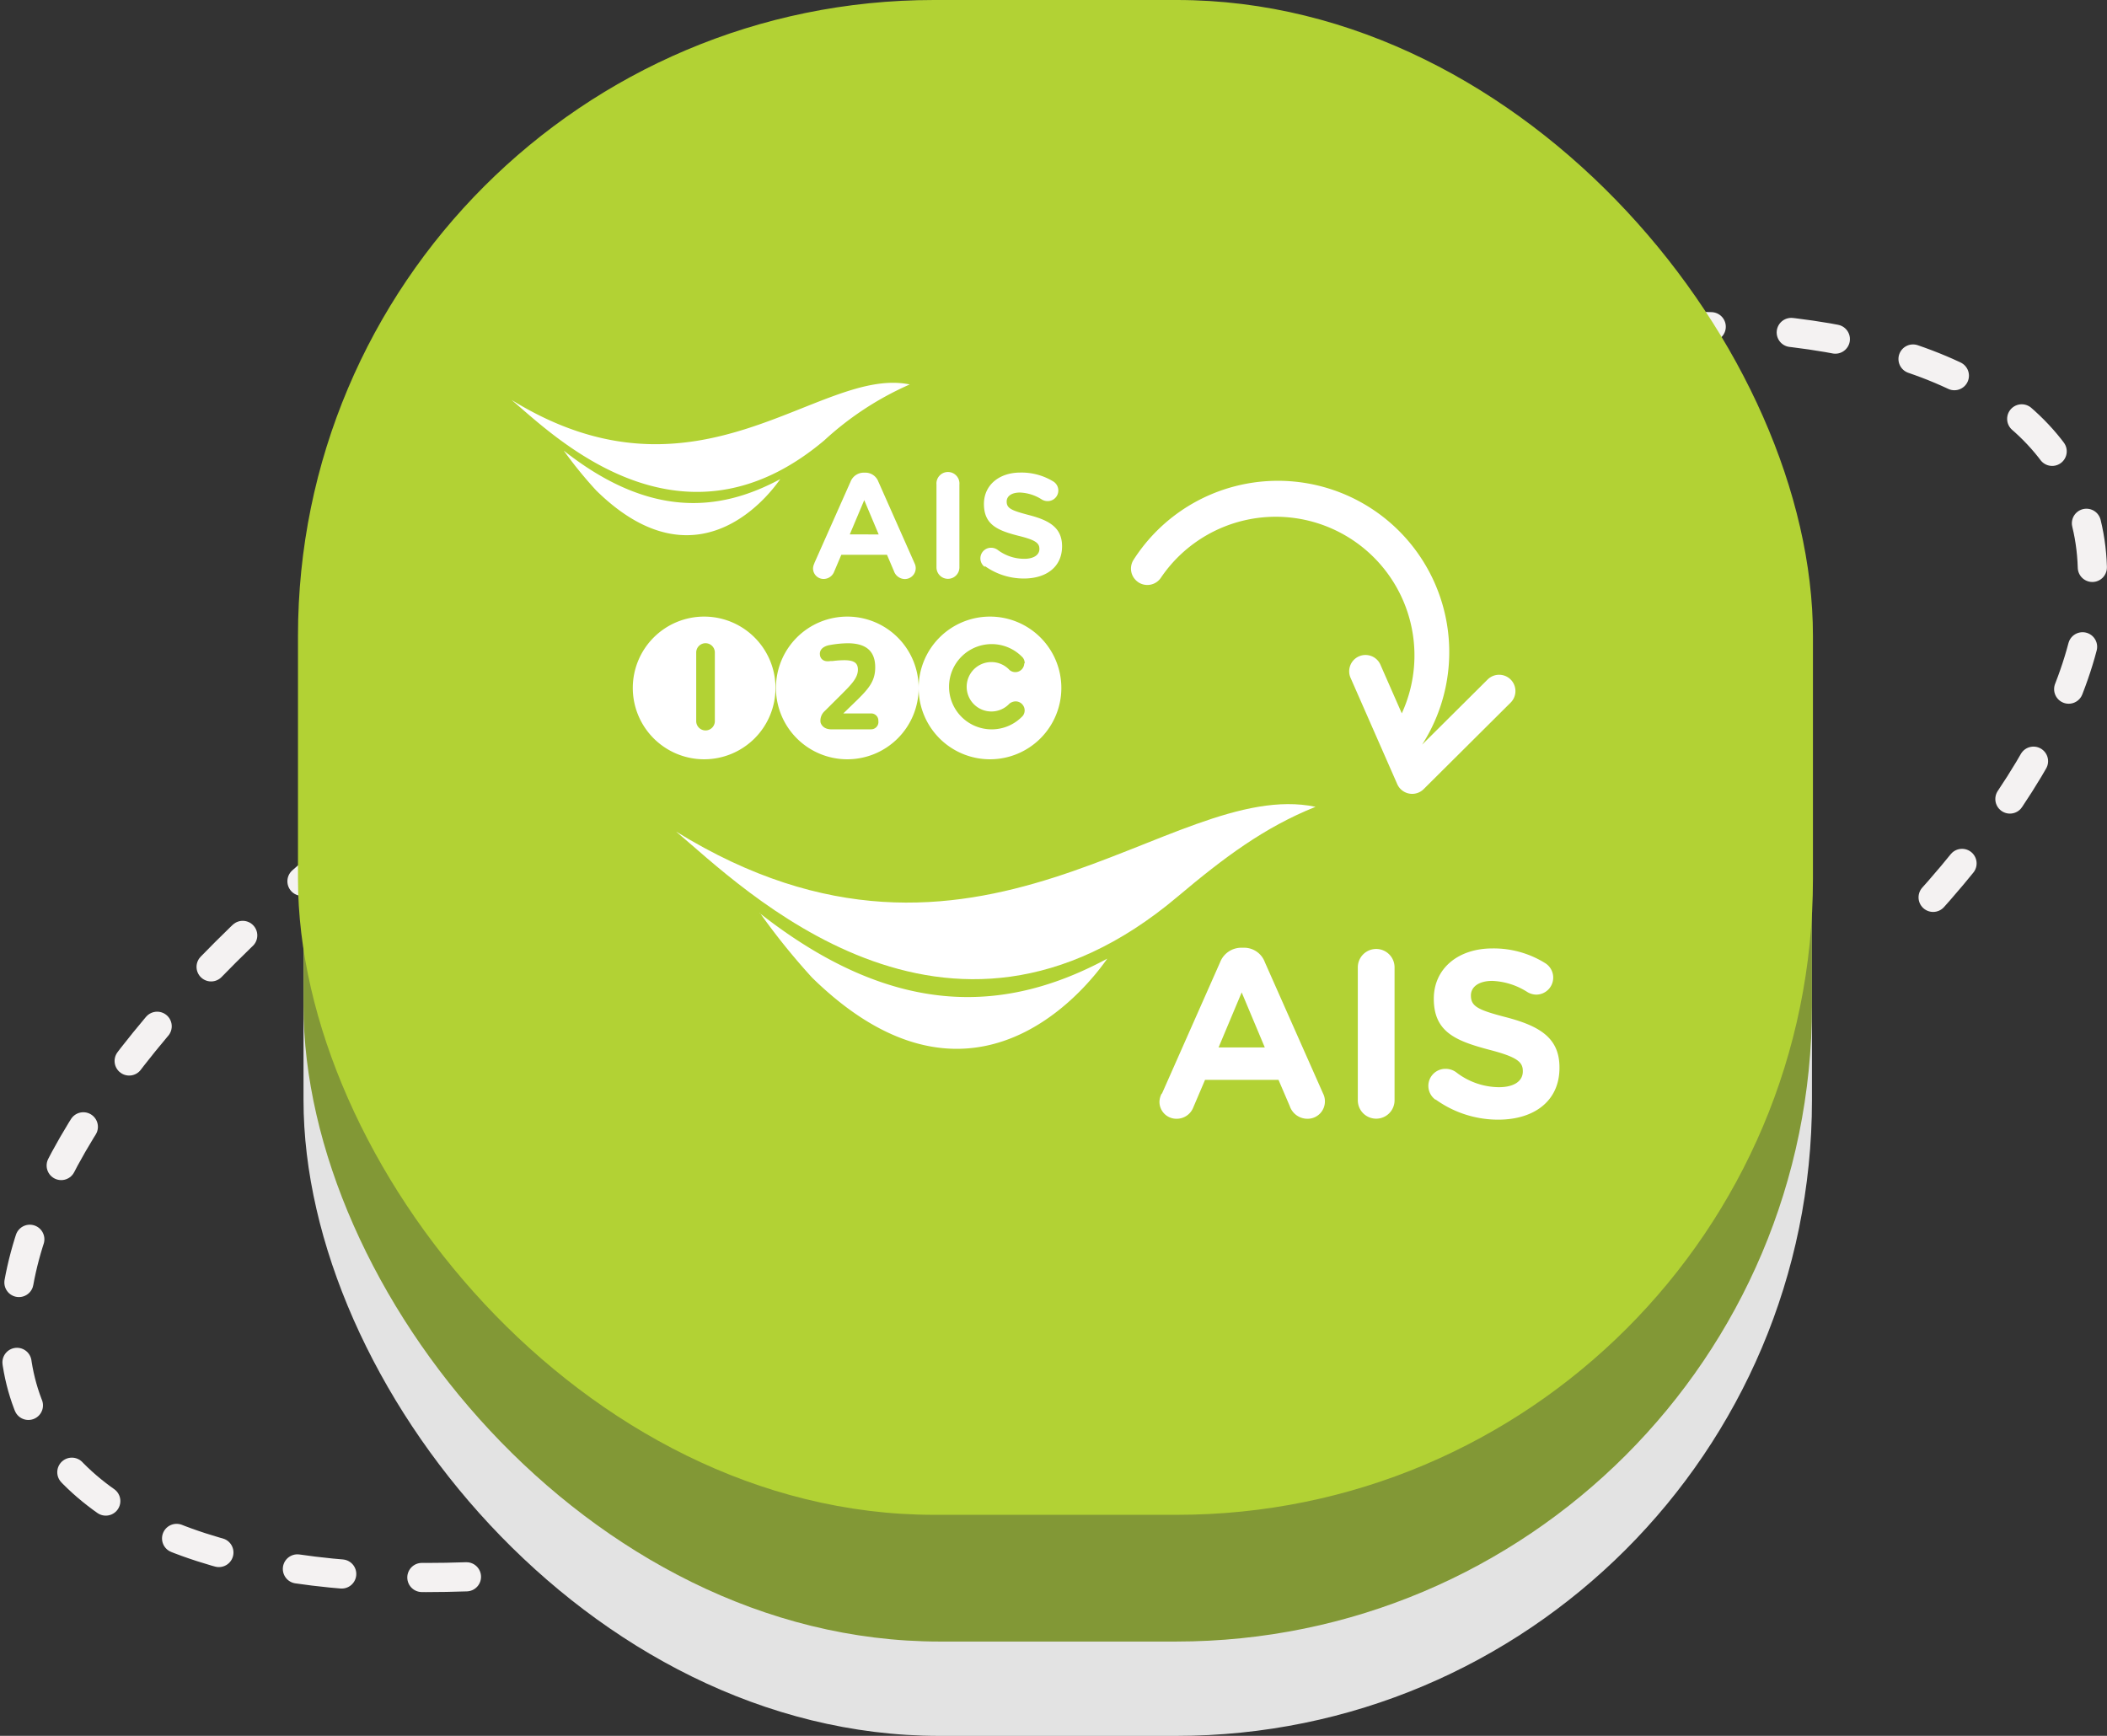 <svg xmlns="http://www.w3.org/2000/svg" viewBox="0 0 236.24 194.64"><rect x="0" y="0" width="236.24" height="194.64" fill="#333333" stroke="none"/><defs><style>.cls-1{isolation:isolate;}.cls-2{fill:none;stroke:#f4f2f2;stroke-linecap:round;stroke-linejoin:round;stroke-width:3.27px;stroke-dasharray:5 9 5 9;}.cls-3{mix-blend-mode:multiply;}.cls-4{fill:#e3e3e3;}.cls-5{fill:#829836;}.cls-6{fill:#b2d234;}.cls-7{fill:#fff;}</style></defs><title>ico</title><g class="cls-1"><g id="Layer_1" data-name="Layer 1"><path class="cls-2" d="M52.3,176.81c-24.59.86-42.75-5.12-48.66-18.14-11.82-26,29.86-70.42,93.08-99.1S220.78,28.76,232.6,54.81c6.1,13.44-2,31.76-20,50.28"/><g class="cls-3"><rect class="cls-4" x="34.03" y="25.52" width="169.13" height="169.13" rx="71.31" ry="71.31"/></g><rect class="cls-5" x="34.03" y="14.94" width="169.13" height="169.13" rx="71.31" ry="71.31"/><rect class="cls-6" x="33.41" width="169.86" height="169.86" rx="71.31" ry="71.31"/><path class="cls-7" d="M63.21,50.53A47.49,47.49,0,0,0,66.85,55C79,66.94,87.37,53.81,87.49,53.72c-6.85,3.69-14.66,4.4-24.28-3.19"/><path class="cls-7" d="M57.35,44.84c4.58,3.84,18.86,18.21,35.07,4.54A34.7,34.7,0,0,1,102,43.11C91.86,41,78.38,57.83,57.35,44.84"/><path class="cls-7" d="M91.3,63.16,95.37,54a1.59,1.59,0,0,1,1.5-1H97a1.55,1.55,0,0,1,1.48,1l4.07,9.18a1.22,1.22,0,0,1-1.09,1.75,1.31,1.31,0,0,1-1.23-.89l-.78-1.83H94.33l-.81,1.91a1.27,1.27,0,0,1-1.18.8,1.18,1.18,0,0,1-1.18-1.2,1.34,1.34,0,0,1,.15-.55m7.21-3.24L96.9,56.08l-1.62,3.84Z"/><path class="cls-7" d="M110.41,63.57a1.19,1.19,0,0,1,.72-2.15,1.25,1.25,0,0,1,.73.24,4.94,4.94,0,0,0,3,1c1,0,1.68-.41,1.68-1.1v0c0-.65-.39-1-2.35-1.48-2.35-.6-3.87-1.25-3.87-3.57v0c0-2.11,1.7-3.52,4.08-3.52a6.81,6.81,0,0,1,3.7,1,1.19,1.19,0,0,1-.64,2.2,1.24,1.24,0,0,1-.65-.18,4.86,4.86,0,0,0-2.45-.78c-1,0-1.49.45-1.49,1v0c0,.77.5,1,2.51,1.53,2.37.61,3.7,1.47,3.7,3.5v0c0,2.31-1.77,3.61-4.28,3.61a7.5,7.5,0,0,1-4.38-1.4"/><path class="cls-7" d="M105,54.33a1.29,1.29,0,1,1,2.57,0v9.29a1.28,1.28,0,1,1-2.57,0Z"/><path class="cls-7" d="M111,69.14a8,8,0,1,0,8,8A8,8,0,0,0,111,69.14Zm3.84,5.25a1,1,0,0,1-.48.83,1,1,0,0,1-1.18-.1,2.77,2.77,0,1,0,0,3.78,1.16,1.16,0,0,1,.49-.23,1,1,0,0,1,1,.37,1,1,0,0,1,0,1.24,4.78,4.78,0,1,1,0-6.55A1,1,0,0,1,114.89,74.38Z"/><path class="cls-7" d="M95,69.14a8,8,0,1,0,8,8A8,8,0,0,0,95,69.14Zm3.49,11.77a.82.82,0,0,1-.83.87H93.33C92.17,81.84,92,81,92,81a1.44,1.44,0,0,1,.47-1.27l1.84-1.83c1.13-1.13,1.88-1.88,1.88-2.81,0-.76-.44-1.06-1.56-1.06a11.18,11.18,0,0,0-1.26.09l-.23,0c-1.11.2-1.2-.63-1.2-.63-.17-1,1.1-1.16,1.1-1.16a12,12,0,0,1,2-.2c2.08,0,3.09.89,3.09,2.7,0,1.48-.65,2.31-2,3.64L94.55,80h3.13a.8.8,0,0,1,.8.88Z"/><path class="cls-7" d="M78.95,69.14a8,8,0,1,0,8,8A8,8,0,0,0,78.95,69.14Zm1.2,11.72a1,1,0,0,1-2.09,0V73.17a1,1,0,0,1,2.09,0Z"/><path class="cls-7" d="M85.21,102.38a76.08,76.08,0,0,0,5.84,7.24c19.48,19.08,32.92-2,33.11-2.13-11,5.92-23.52,7.06-39-5.11"/><path class="cls-7" d="M75.81,93.25c7.34,6.16,30.26,29.21,56.24,7.28,5.2-4.38,9.69-7.75,15.45-10.06-16.33-3.41-37.95,23.61-71.69,2.78"/><path class="cls-7" d="M130.28,122.63l6.52-14.73a2.55,2.55,0,0,1,2.4-1.63h.25a2.48,2.48,0,0,1,2.37,1.63l6.53,14.73a1.88,1.88,0,0,1,.2.82,1.94,1.94,0,0,1-1.94,2,2.09,2.09,0,0,1-2-1.42l-1.26-2.94h-8.24l-1.31,3.07a2,2,0,0,1-1.9,1.29,1.9,1.9,0,0,1-1.9-1.93,2.12,2.12,0,0,1,.24-.88m11.57-5.19-2.59-6.17-2.59,6.17Z"/><path class="cls-7" d="M160.93,123.3a1.91,1.91,0,0,1,1.15-3.45,2,2,0,0,1,1.18.38,7.94,7.94,0,0,0,4.79,1.68c1.68,0,2.69-.66,2.69-1.77v-.05c0-1-.63-1.57-3.77-2.38-3.77-1-6.21-2-6.21-5.72v0c0-3.39,2.73-5.64,6.56-5.64a10.91,10.91,0,0,1,5.93,1.65,1.91,1.91,0,0,1-1,3.53,2,2,0,0,1-1-.29,7.87,7.87,0,0,0-3.93-1.25c-1.57,0-2.4.71-2.4,1.63v0c0,1.24.8,1.63,4,2.46,3.8,1,5.93,2.36,5.93,5.61v.06c0,3.71-2.84,5.8-6.87,5.8a12,12,0,0,1-7-2.25"/><path class="cls-7" d="M152.24,108.47a2.06,2.06,0,0,1,4.12,0v14.91a2.06,2.06,0,1,1-4.12,0Z"/><path class="cls-7" d="M169.38,76.2a1.83,1.83,0,0,0-2.59,0l-7.34,7.3a19.21,19.21,0,0,0-32.34-20.75,1.83,1.83,0,0,0,.4,2.45l.12.09a1.83,1.83,0,0,0,2.54-.52,15.55,15.55,0,0,1,27,15.22l-2.37-5.4a1.83,1.83,0,1,0-3.35,1.47l5.2,11.84a1.83,1.83,0,0,0,3,.56l9.72-9.67A1.83,1.83,0,0,0,169.38,76.2Z"/></g></g></svg>